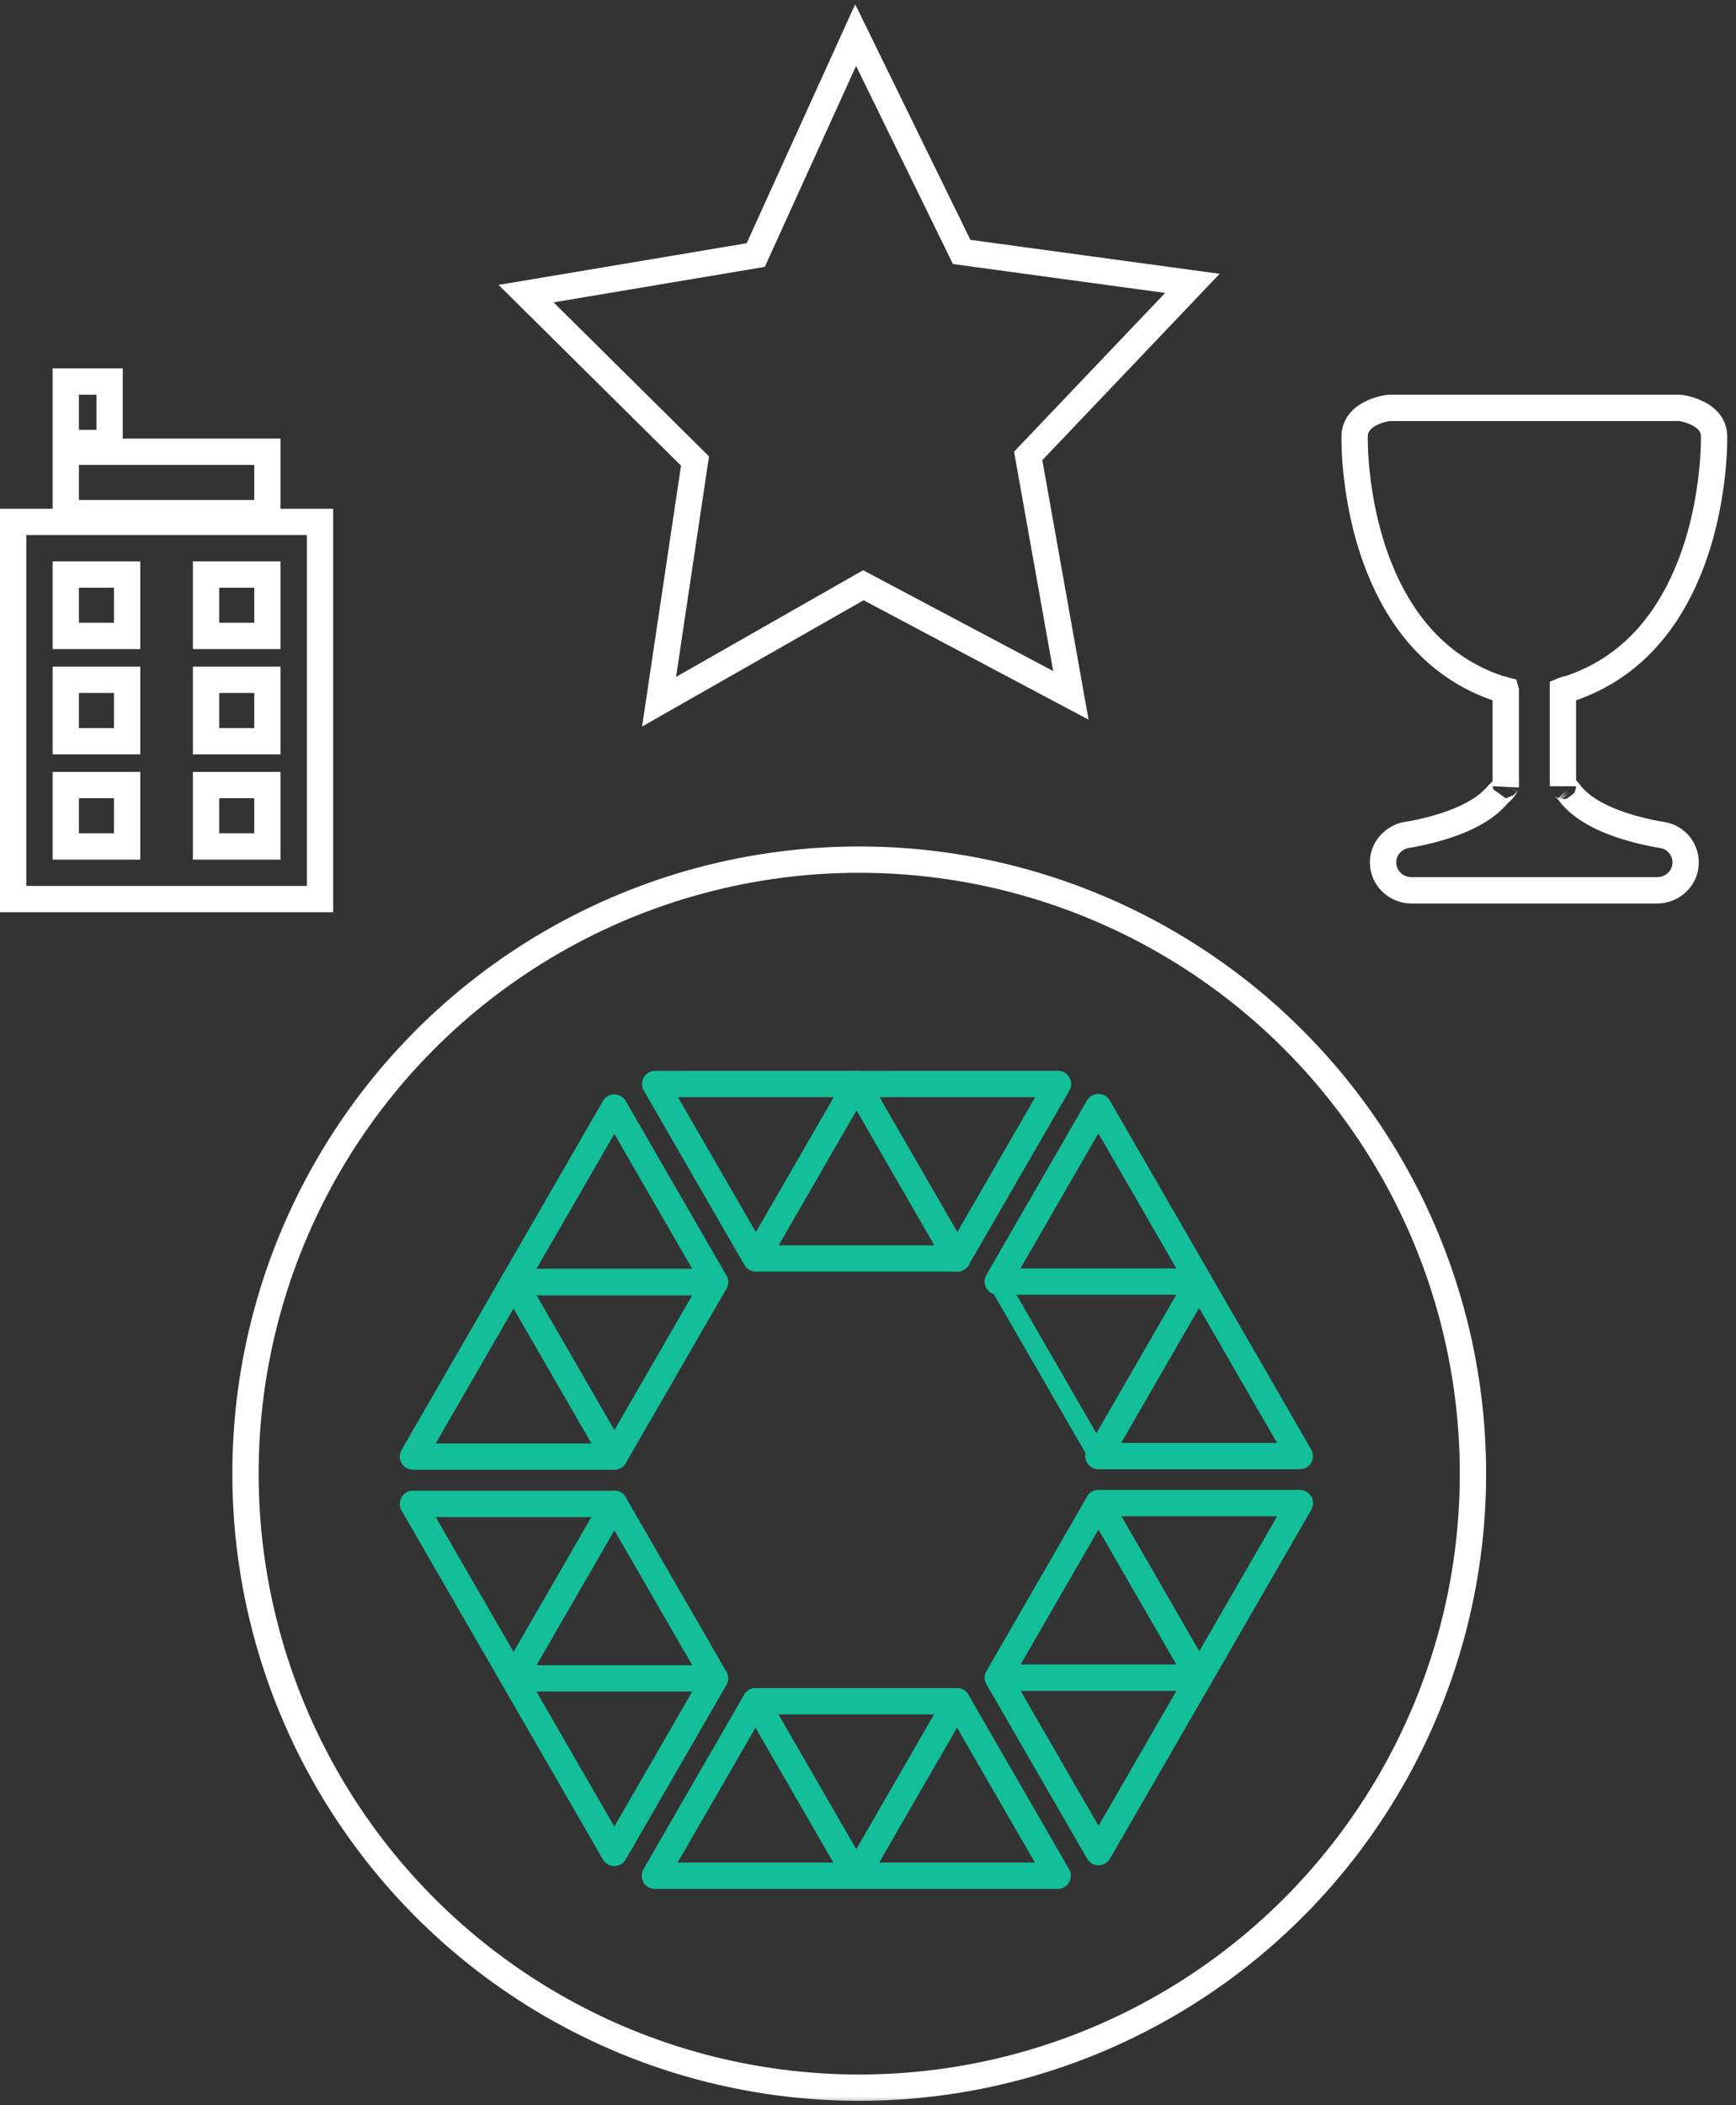 <svg xmlns="http://www.w3.org/2000/svg" xmlns:xlink="http://www.w3.org/1999/xlink" width="99" height="120" viewBox="0 0 99 120">
    <rect x="0" y="0" width="99" height="120" fill="#333333" stroke="none"/>
    <defs>
        <path id="a" d="M0 0h120v120H0z"/>
    </defs>
    <g fill="none" fill-rule="evenodd" transform="translate(-11)">
        <mask id="b" fill="#fff">
            <use xlink:href="#a"/>
        </mask>
        <use fill="#122028" fill-opacity="0" xlink:href="#a"/>
        <g mask="url(#b)">
            <g transform="translate(25 49)">
                <g stroke="#13BF99" stroke-linecap="round" stroke-linejoin="round">
                    <path stroke-width="1.103" d="M54.382 24.051H42.896L48.639 34z"/>
                    <path stroke-width="1.5" d="M42.896 24.051h11.486l-5.743-9.947zM48.639 33.999h11.486l-5.743-9.948zM34.85 12.788l-5.744 9.948h11.486zM29.106 22.735l5.743-9.947H23.363z"/>
                    <path stroke-width="1.5" d="M40.592 22.735l5.744-9.947H34.849zM15.29 24.08l5.744 9.947 5.743-9.946z"/>
                    <path stroke-width="1.5" d="M21.034 34.027l-5.743-9.946-5.743 9.946zM26.777 24.08l-5.743-9.947-5.743 9.948zM34.831 57.92l5.743-9.947H29.088z"/>
                    <path stroke-width="1.5" d="M40.574 47.973l-5.743 9.947h11.486z"/>
                    <path stroke-width="1.5" d="M29.088 47.973l-5.743 9.947h11.486zM54.39 46.628l-5.743-9.948-5.743 9.948z"/>
                    <path stroke-width="1.5" d="M48.647 36.68l5.743 9.948 5.743-9.948zM42.904 46.628l5.743 9.947 5.743-9.947zM15.29 46.67h11.487l-5.743-9.947zM26.777 46.67H15.291l5.743 9.948z"/>
                    <path stroke-width="1.5" d="M21.034 36.723H9.548l5.743 9.948z"/>
                </g>
                <circle cx="35" cy="35" r="35" stroke="#FFF" stroke-width="1.5"/>
            </g>
        </g>
        <path stroke="#FFF" stroke-linecap="round" stroke-width="1.5" d="M58.33 5.224l-4.232 9.314c-1.47.248-13.098 2.2-13.098 2.2s8.552 8.47 9.635 9.541L48.585 40l11.65-6.64c1.331.703 11.834 6.276 11.834 6.276s-2.159-12.113-2.434-13.648C70.688 24.884 79 16.153 79 16.153L65.841 14.36 59.795 2 58.33 5.224z" mask="url(#b)"/>
        <path stroke="#FFF" stroke-width="1.5" d="M96.87 39.36l-.004-.001a1.509 1.509 0 0 0-.302-.092l-.11-.028c-3.279-1.105-5.497-3.575-6.829-6.96-.61-1.552-.998-3.206-1.207-4.867a19.075 19.075 0 0 1-.167-2.512c0-.686.441-1.13 1.076-1.405.306-.133.598-.205.814-.237l.11-.008h16.497l.11.008c.216.032.509.104.814.236.635.276 1.077.72 1.077 1.39v.033c.007.584-.035 1.447-.167 2.495-.21 1.661-.596 3.315-1.207 4.867-1.332 3.385-3.55 5.855-6.829 6.96l-.11.028a1.51 1.51 0 0 0-.305.093v5.456c0-.043.034.033.246.223l.107.118c.734 1.011 2.333 1.887 5.11 2.41.054.004.11.012.168.023l.097.02c.064.013.118.027.156.037l.065.021a1.594 1.594 0 0 1 1.048 1.488c0 .89-.737 1.594-1.631 1.594H91.503c-.894 0-1.63-.704-1.63-1.594 0-.67.425-1.254 1.11-1.508.037-.01.091-.024.155-.039l.098-.02c.06-.01.115-.018.17-.023 2.614-.492 4.194-1.302 4.99-2.254l.094-.095c.2-.167.313-.312.367-.428.015-.031.022-.067.013.027v-5.455z" mask="url(#b)"/>
        <g stroke="#FFF" stroke-width="1.5" mask="url(#b)">
            <path d="M11.75 29.75h17.5v21.5h-17.5zM14.75 29.25h11.5v-3.5h-11.5zM14.75 25.25h2.5v-3.5h-2.5z"/>
            <path d="M14.75 36.25h3.5v-3.5h-3.5zM14.75 42.25h3.5v-3.5h-3.5zM22.75 36.25h3.5v-3.5h-3.5zM22.75 42.25h3.5v-3.5h-3.5zM14.75 48.25h3.5v-3.5h-3.5zM22.75 48.25h3.5v-3.5h-3.5z"/>
        </g>
    </g>
</svg>

